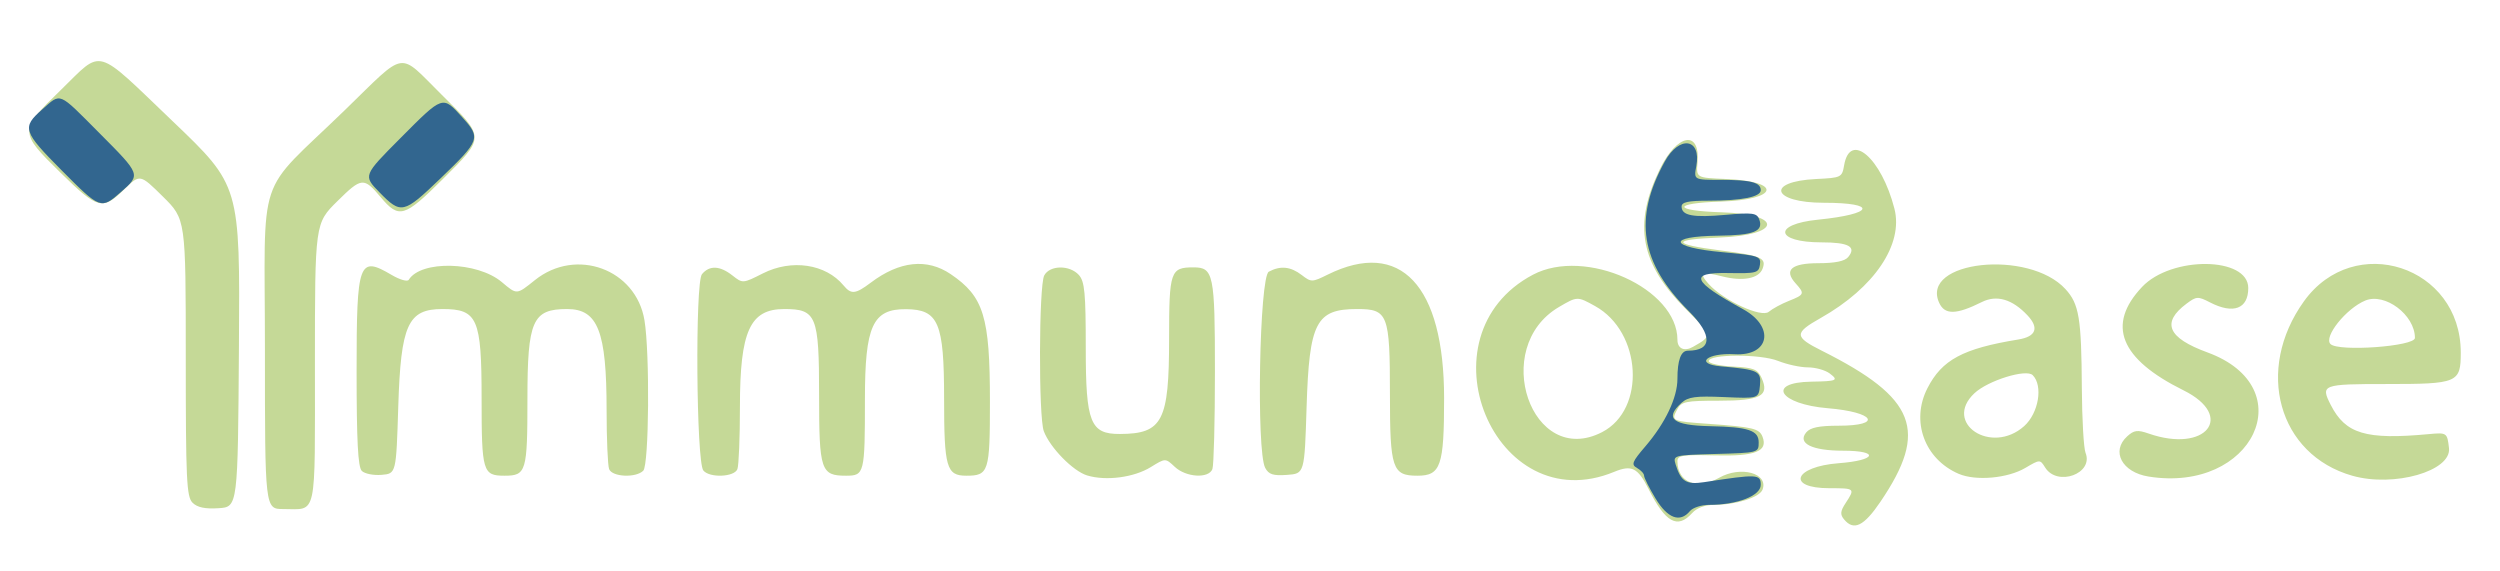<?xml version="1.0" encoding="UTF-8" standalone="no"?>
<!-- Created with Inkscape (http://www.inkscape.org/) -->

<svg
   xmlns:dc="http://purl.org/dc/elements/1.1/"
   xmlns:cc="http://creativecommons.org/ns#"
   xmlns:rdf="http://www.w3.org/1999/02/22-rdf-syntax-ns#"
   xmlns:svg="http://www.w3.org/2000/svg"
   xmlns="http://www.w3.org/2000/svg"
   xmlns:sodipodi="http://sodipodi.sourceforge.net/DTD/sodipodi-0.dtd"
   xmlns:inkscape="http://www.inkscape.org/namespaces/inkscape"
   version="1.1"
   id="svg64"
   width="400"
   height="91.333"
   viewBox="0 0 400 91.333"
   sodipodi:docname="immunobase_traced_190816.svg"
   inkscape:version="0.92.2 5c3e80d, 2017-08-06">
  <defs
     id="defs68" />
  <sodipodi:namedview
     pagecolor="#ffffff"
     bordercolor="#666666"
     borderopacity="1"
     objecttolerance="10"
     gridtolerance="10"
     guidetolerance="10"
     inkscape:pageopacity="0"
     inkscape:pageshadow="2"
     inkscape:window-width="1250"
     inkscape:window-height="698"
     id="namedview66"
     showgrid="false"
     inkscape:zoom="2.84"
     inkscape:cx="204.02702"
     inkscape:cy="31.582161"
     inkscape:window-x="0"
     inkscape:window-y="0"
     inkscape:window-maximized="0"
     inkscape:current-layer="svg64" />
  <g
     id="g100"
     transform="translate(1.056,2.113)">
    <path
       style="fill:#c5d997;stroke-width:0.667"
       d="m 294.003,81.003 c -0.666,-0.803 -0.617,-1.317 0.252,-2.643 1.524,-2.326 1.486,-2.36 -2.609,-2.36 -6.965,0 -5.667,-3.459 1.5,-4 6.048,-0.457 6.591,-2 0.703,-2 -4.99,0 -7.363,-1.176 -5.91,-2.928 0.649,-0.782 2.052,-1.072 5.19,-1.072 7.109,0 5.759,-2.175 -1.735,-2.797 -7.752,-0.643 -9.923,-4.132 -2.645,-4.25 4.111,-0.067 4.417,-0.202 2.956,-1.307 -0.712,-0.538 -2.281,-0.979 -3.486,-0.979 -1.206,0 -3.356,-0.465 -4.777,-1.034 -2.84,-1.136 -11.109,-1.111 -11.109,0.034 0,0.367 1.738,0.757 3.863,0.867 3.341,0.174 3.962,0.419 4.598,1.814 1.312,2.879 -0.138,3.652 -6.853,3.652 -5.293,0 -5.971,0.142 -6.639,1.39 -0.999,1.867 -0.957,1.886 5.085,2.318 7.039,0.503 8.056,0.749 8.563,2.071 0.893,2.328 -1.176,3.138 -7.595,2.973 -5.166,-0.133 -6.023,-0.001 -6.023,0.924 0,3.405 3.157,4.663 6.667,2.657 3.444,-1.969 7.956,-0.732 6.945,1.902 -0.476,1.24 -4.212,2.422 -7.675,2.427 -1.546,0.003 -2.825,0.477 -3.603,1.337 -2.326,2.57 -4.256,1.497 -6.952,-3.866 -1.714,-3.408 -2.71,-3.907 -5.491,-2.755 -19.178,7.944 -31.441,-21.812 -12.999,-31.542 8.393,-4.428 23.109,2.211 23.109,10.425 0,1.412 1.108,1.913 2.486,1.125 3.142,-1.797 3.15,-1.75 -1.116,-6.016 -7.33,-7.33 -8.491,-13.511 -4.206,-22.381 2.754,-5.701 6.509,-6.389 6.05,-1.107 -0.213,2.451 -0.213,2.451 4.561,2.646 9.07,0.37 8.434,3.311 -0.78,3.61 -7.907,0.257 -7.83,1.471 0.11,1.719 9.894,0.309 9.552,3.657 -0.413,4.042 -7.717,0.298 -7.665,1.049 0.142,2.049 6.614,0.847 7.448,1.209 6.782,2.946 -0.601,1.566 -3.161,2.05 -6.444,1.216 -3.329,-0.845 -3.799,-0.577 -2.164,1.23 2.393,2.644 8.431,5.431 9.609,4.434 0.578,-0.489 2.026,-1.275 3.218,-1.746 2.487,-0.984 2.556,-1.161 1.086,-2.785 -1.943,-2.147 -0.711,-3.244 3.645,-3.244 2.636,0 4.206,-0.321 4.745,-0.971 1.377,-1.66 0.108,-2.363 -4.267,-2.363 -7.414,0 -7.854,-2.896 -0.552,-3.629 8.996,-0.903 9.615,-2.705 0.93,-2.705 -8.312,0 -9.39,-3.41 -1.202,-3.803 3.985,-0.191 4.116,-0.256 4.45,-2.197 0.945,-5.495 5.971,-1.159 8.047,6.942 1.465,5.717 -3.207,12.646 -11.794,17.493 -4.283,2.417 -4.264,3.008 0.17,5.232 15.096,7.571 17.117,12.773 9.39,24.167 -2.655,3.915 -4.266,4.701 -5.813,2.837 z M 255.286,67.024 c 7.044,-3.642 6.352,-16.016 -1.127,-20.163 -2.841,-1.575 -2.841,-1.575 -5.777,0.145 -11.074,6.49 -4.393,25.86 6.904,20.018 z M 29.748,78.319 c -0.953,-0.953 -1.081,-3.694 -1.081,-23.223 0,-22.142 0,-22.142 -3.662,-25.759 C 21.342,25.721 21.342,25.721 18.81,28.194 15.334,31.587 14.626,31.4 8.612,25.5 1.959,18.973 1.96,18.819 8.719,12.241 15.483,5.659 13.955,5.227 26.58,17.292 37.349,27.583 37.349,27.583 37.174,53.292 37,79 37,79 33.914,79.2 c -2.165,0.14 -3.408,-0.123 -4.167,-0.881 z M 41.333,53.914 c 0,-29.356 -1.652,-24.394 12.792,-38.414 10.004,-9.709 8.413,-9.454 15.461,-2.484 7.029,6.95 7.026,6.741 0.162,13.57 -6.127,6.095 -6.961,6.335 -9.894,2.85 -2.707,-3.218 -3.057,-3.186 -6.92,0.629 -3.602,3.557 -3.602,3.557 -3.602,26.008 0,25.127 0.406,23.261 -5.055,23.261 -2.945,0 -2.945,0 -2.945,-25.419 z M 172.901,73.963 c -2.262,-0.682 -5.938,-4.429 -6.946,-7.081 -0.854,-2.247 -0.797,-23.311 0.068,-24.926 0.888,-1.66 4.065,-1.7 5.54,-0.07 0.928,1.026 1.103,2.883 1.103,11.697 0,11.935 0.727,13.761 5.47,13.741 6.823,-0.028 7.864,-2.041 7.864,-15.213 0,-10.854 0.202,-11.445 3.909,-11.445 3.201,0 3.425,1.087 3.425,16.66 0,8.01 -0.182,15.039 -0.405,15.619 -0.593,1.545 -4.217,1.329 -6.013,-0.358 -1.503,-1.412 -1.503,-1.412 -3.838,0.031 -2.698,1.668 -7.153,2.256 -10.177,1.344 z m 139.432,-0.264 c -5.471,-2.359 -7.69,-8.426 -5.006,-13.687 2.328,-4.563 5.675,-6.358 14.557,-7.808 2.826,-0.461 3.353,-1.844 1.467,-3.851 -2.445,-2.603 -4.926,-3.33 -7.31,-2.14 -4.101,2.046 -5.938,2.078 -6.83,0.12 -3.061,-6.717 14.337,-8.604 20.206,-2.191 2.188,2.391 2.555,4.606 2.622,15.858 0.03,4.95 0.295,9.6 0.59,10.333 1.341,3.335 -4.518,5.467 -6.463,2.352 -0.815,-1.305 -0.839,-1.304 -3.166,0.069 -2.834,1.672 -7.932,2.123 -10.667,0.944 z m 10.474,-7.631 c 2.321,-2.074 3.058,-6.469 1.368,-8.159 -1.039,-1.039 -7.158,0.862 -9.324,2.897 -5.091,4.783 2.715,9.945 7.956,5.262 z m 19.908,8.067 c -4.263,-0.683 -6.049,-4.055 -3.413,-6.441 1.093,-0.989 1.646,-1.06 3.433,-0.437 9.153,3.191 13.941,-2.774 5.558,-6.924 -10.162,-5.031 -12.34,-10.472 -6.618,-16.538 4.704,-4.987 16.992,-4.858 16.992,0.179 0,3.33 -2.39,4.226 -6.123,2.296 -1.921,-0.993 -2.168,-0.98 -3.749,0.2 -4.068,3.037 -3.028,5.474 3.329,7.799 15.347,5.612 7.326,22.548 -9.409,19.867 z m 32.613,-0.126 c -11.864,-3.368 -15.634,-16.939 -7.754,-27.913 8.049,-11.208 25.092,-5.644 25.092,8.191 0,4.853 -0.453,5.045 -11.917,5.045 -10.253,0 -10.536,0.107 -8.887,3.341 2.364,4.637 5.616,5.609 15.64,4.676 2.945,-0.274 2.998,-0.238 3.28,2.23 0.419,3.675 -8.802,6.318 -15.454,4.429 z m 10.004,-22.054 c 0,-3.677 -4.795,-7.284 -7.947,-5.978 -3.06,1.268 -6.7,5.819 -5.562,6.957 1.265,1.265 13.51,0.378 13.51,-0.979 z M 56.83,73.23 C 56.216,72.616 56,68.44 56,57.186 c 0,-17.469 0.346,-18.413 5.609,-15.308 1.295,0.764 2.523,1.116 2.729,0.783 1.955,-3.163 10.969,-2.946 14.895,0.358 2.438,2.051 2.335,2.058 5.306,-0.321 6.585,-5.272 16.176,-1.747 17.522,6.439 0.87,5.291 0.726,23.144 -0.195,24.064 -1.184,1.184 -4.978,1.007 -5.462,-0.255 C 96.182,72.365 96,68.125 96,63.523 96,50.894 94.612,47.333 89.688,47.333 c -5.547,0 -6.355,1.831 -6.355,14.403 0,11.629 -0.19,12.264 -3.667,12.264 C 76.186,74 76,73.373 76,61.631 76,48.81 75.353,47.333 69.732,47.333 c -5.526,0 -6.658,2.502 -7.066,15.612 -0.333,10.722 -0.333,10.722 -2.67,10.919 -1.285,0.108 -2.71,-0.177 -3.167,-0.633 z m 54.649,-0.064 c -1.131,-1.378 -1.333,-30.07 -0.222,-31.41 1.201,-1.447 2.864,-1.377 4.878,0.207 1.643,1.293 1.66,1.291 4.87,-0.333 4.602,-2.33 10.059,-1.514 12.91,1.931 1.216,1.469 1.905,1.398 4.355,-0.45 4.595,-3.466 8.998,-3.933 12.792,-1.359 5.29,3.59 6.271,6.781 6.271,20.406 0,11.234 -0.194,11.841 -3.777,11.841 -3.18,0 -3.557,-1.308 -3.557,-12.333 0,-12.173 -0.891,-14.267 -6.088,-14.312 -5.338,-0.047 -6.579,2.667 -6.579,14.384 0,11.93 -0.082,12.261 -3.024,12.261 -4.031,0 -4.31,-0.837 -4.31,-12.922 0,-12.694 -0.427,-13.745 -5.576,-13.745 -5.49,0 -7.09,3.531 -7.09,15.644 0,4.903 -0.182,9.389 -0.405,9.969 -0.491,1.28 -4.449,1.44 -5.449,0.221 z m 89.896,-0.42 c -1.438,-2.687 -0.923,-30.586 0.58,-31.39 1.862,-0.997 3.492,-0.829 5.275,0.543 1.511,1.162 1.652,1.16 4.149,-0.076 C 222.993,36.078 230,43.521 230,61.602 c 0,10.846 -0.534,12.398 -4.268,12.398 -4.023,0 -4.399,-1.118 -4.399,-13.071 0,-12.764 -0.319,-13.596 -5.223,-13.596 -6.602,0 -7.686,2.094 -8.111,15.667 -0.333,10.667 -0.333,10.667 -3.124,10.87 -2.229,0.162 -2.933,-0.064 -3.5,-1.123 z"
       id="path104"
       inkscape:connector-curvature="0" />
    <path
       style="fill:#32668f;stroke-width:0.667"
       d="M 263.828,77.639 C 262.823,75.975 262,74.339 262,74.006 c 0,-0.334 -0.502,-0.887 -1.116,-1.231 -0.982,-0.55 -0.823,-0.968 1.33,-3.483 3.191,-3.728 5.119,-7.789 5.119,-10.781 0,-2.998 0.558,-4.511 1.664,-4.511 3.919,0 3.989,-2.492 0.177,-6.304 -7.78,-7.78 -8.914,-14.817 -3.862,-23.973 2.333,-4.228 5.876,-3.712 5.042,0.734 -0.414,2.209 -0.414,2.209 3.895,2.209 4.823,0 6.418,0.411 6.418,1.655 0,1.077 -3.015,1.679 -8.417,1.679 -3.188,0 -4.25,0.232 -4.25,0.929 0,1.465 1.83,1.809 7.089,1.332 4.237,-0.384 4.941,-0.292 5.319,0.693 0.746,1.945 -0.811,2.575 -6.54,2.645 -8.333,0.102 -7.89,1.85 0.669,2.64 5.813,0.537 6.191,0.663 6,2 -0.188,1.319 -0.572,1.42 -5.037,1.336 -6.424,-0.121 -5.85,1.301 2.333,5.784 5.135,2.813 4.264,7.522 -1.333,7.207 -4.486,-0.252 -6.507,1.56 -2.167,1.942 5.951,0.524 6.426,0.756 6.206,3.028 -0.206,2.129 -0.206,2.129 -5.737,1.887 -4.58,-0.201 -5.755,-0.04 -6.833,0.937 -2.75,2.488 -1.387,3.593 4.585,3.718 6.149,0.128 7.779,0.672 7.779,2.594 0,1.649 -0.045,1.661 -6.871,1.851 -6.747,0.187 -6.863,0.217 -6.418,1.667 0.843,2.751 1.705,3.285 4.585,2.841 8.48,-1.307 9.037,-1.281 9.037,0.432 0,1.751 -3.744,3.203 -8.261,3.203 -1.233,0 -2.616,0.45 -3.072,1 -1.583,1.907 -3.571,1.175 -5.505,-2.027 z M 59.658,28.658 c -2.613,-2.676 -2.613,-2.676 3.351,-8.667 6.861,-6.893 6.728,-6.848 9.898,-3.339 2.996,3.316 2.865,3.677 -3.538,9.831 -5.861,5.633 -6.25,5.72 -9.711,2.176 z M 8.819,25.153 C 2.615,18.917 2.411,18.281 5.69,15.402 c 3.067,-2.693 2.474,-2.937 9.157,3.777 6.642,6.672 6.629,6.638 3.463,9.418 -3.215,2.823 -3.28,2.799 -9.492,-3.445 z"
       id="path102"
       inkscape:connector-curvature="0" />
  </g>
</svg>
